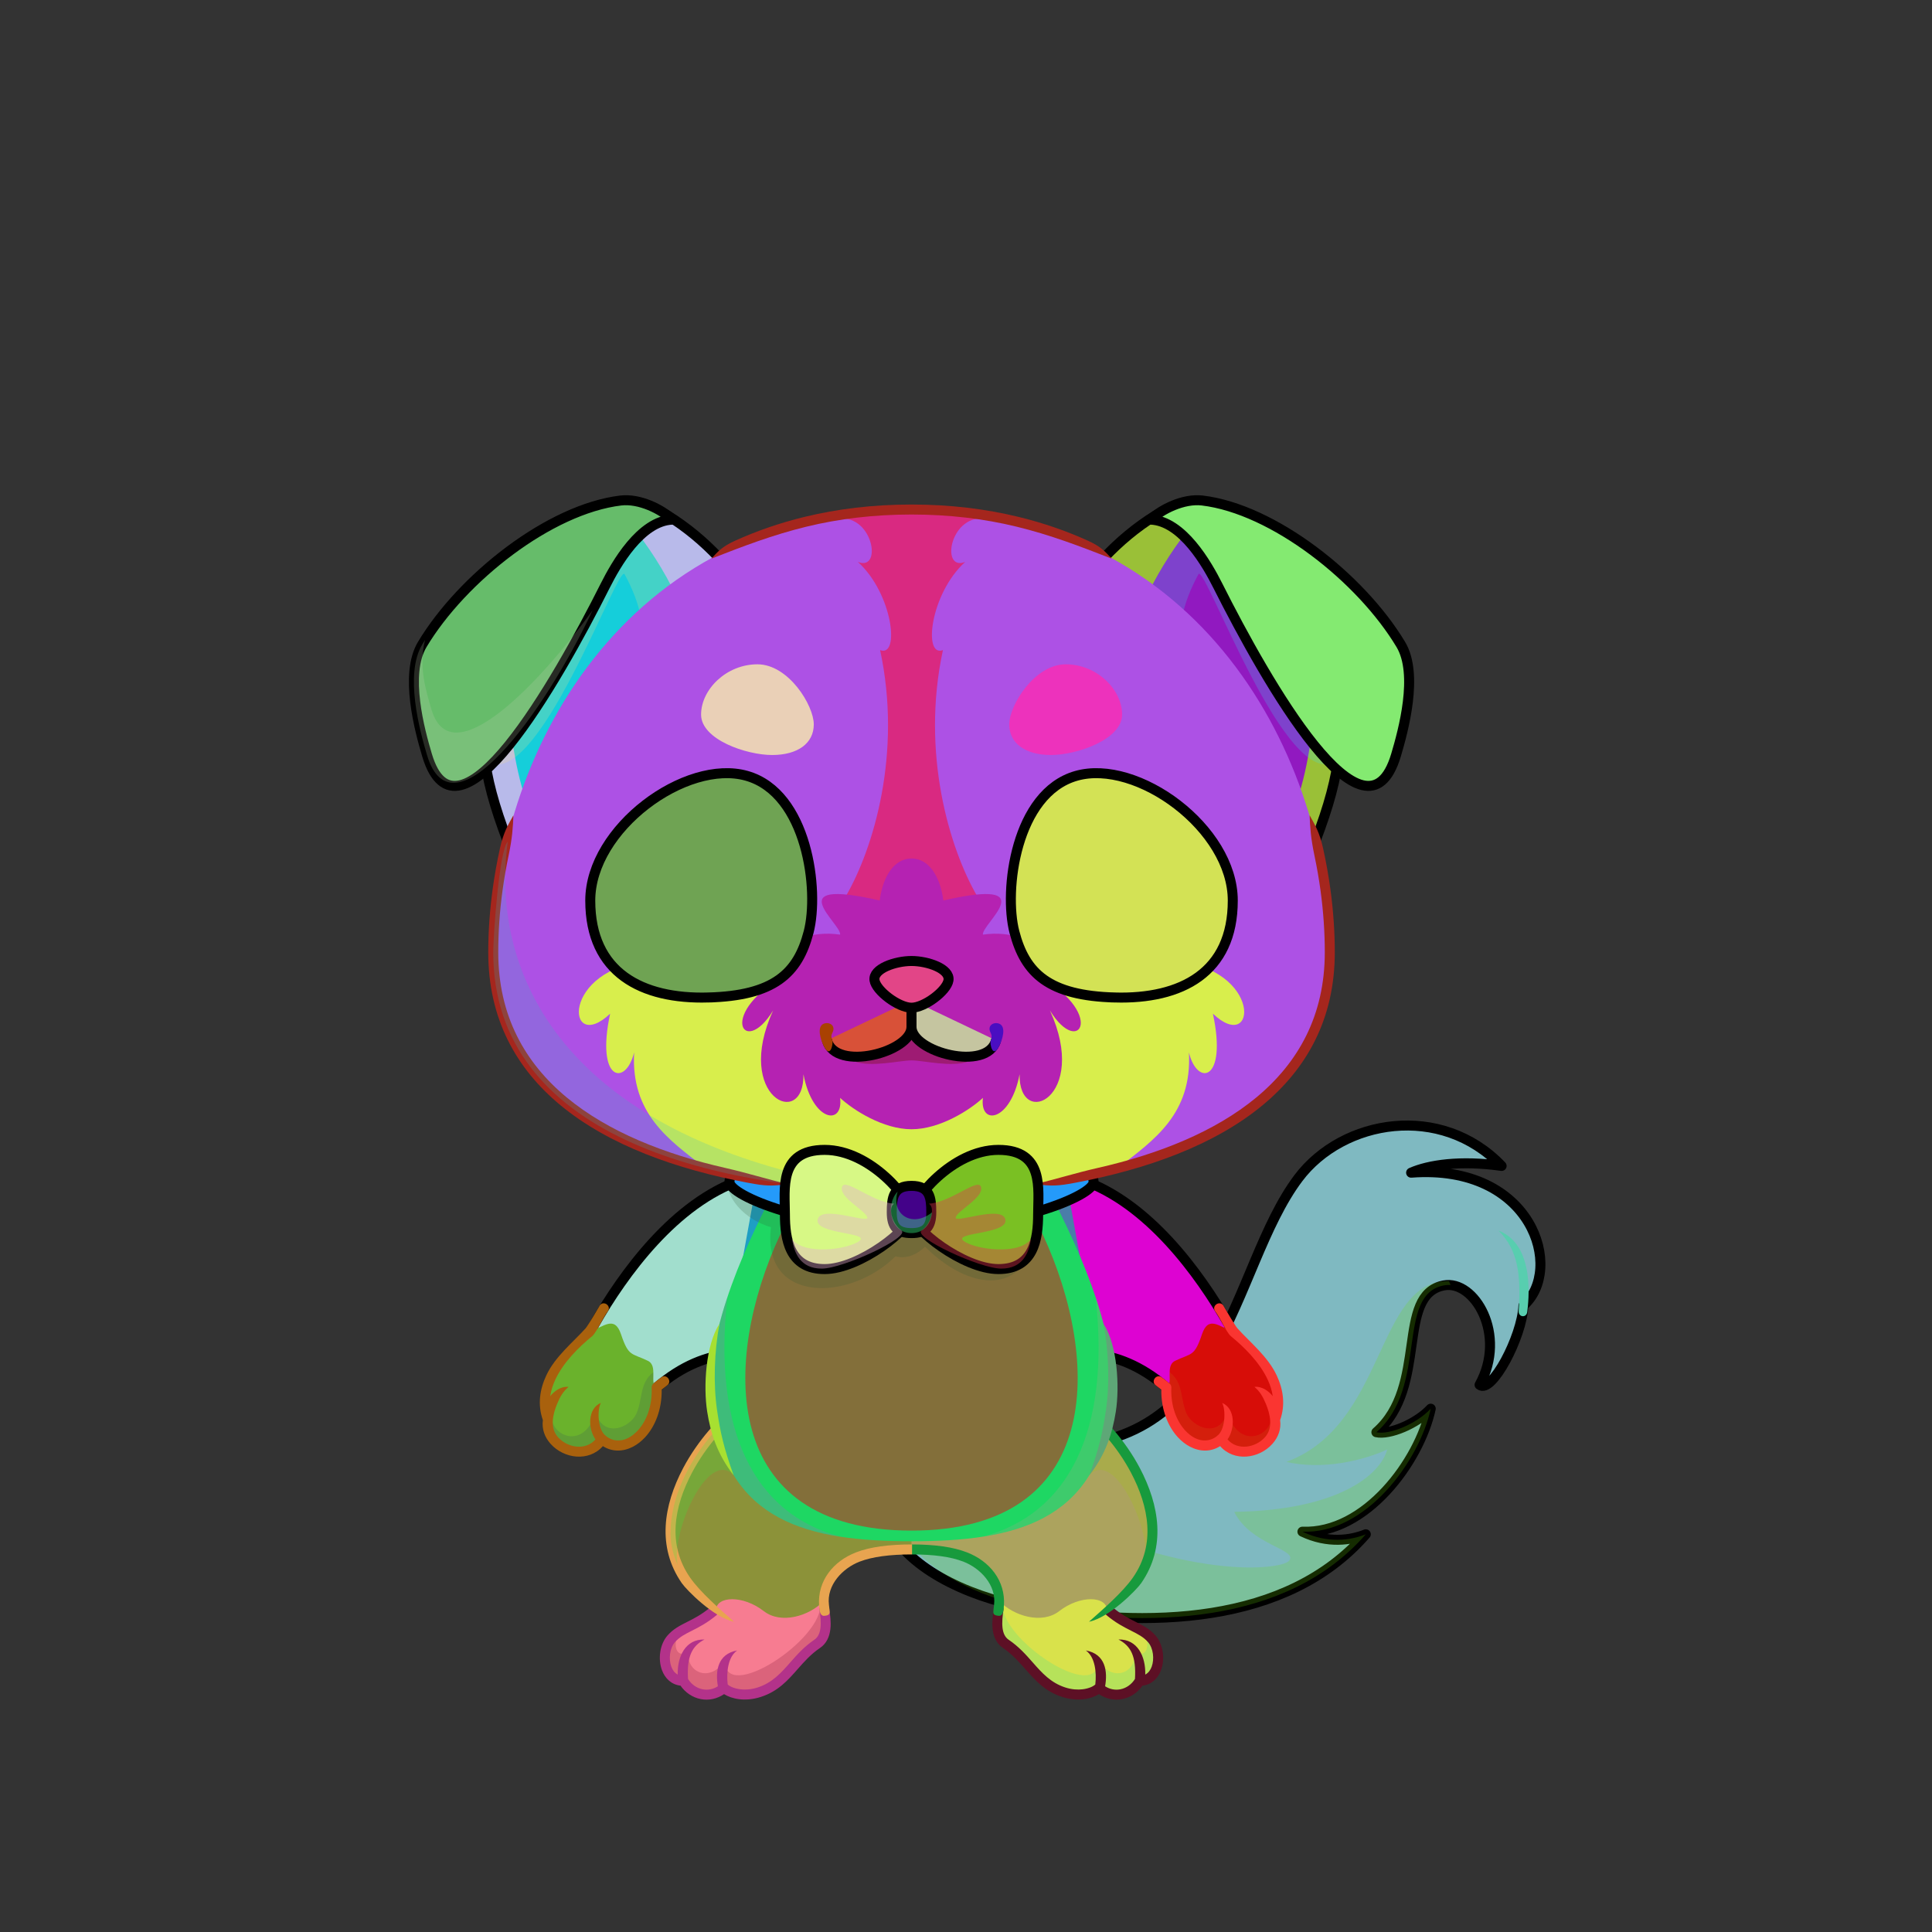<?xml version="1.0" encoding="UTF-8"?><!DOCTYPE svg PUBLIC "-//W3C//DTD SVG 1.1//EN" "http://www.w3.org/Graphics/SVG/1.1/DTD/svg11.dtd"><!-- Creator: CorelDRAW 2018 (64-Bit) --><svg xmlns="http://www.w3.org/2000/svg" xmlns:xlink="http://www.w3.org/1999/xlink" xml:space="preserve" width="290mm" height="290mm" version="1.1" style="shape-rendering:geometricPrecision; text-rendering:geometricPrecision; image-rendering:optimizeQuality; fill-rule:evenodd; clip-rule:evenodd" viewBox="0 0 29000 29000">
 <rect x="0" y="0" width="29000" height="29000" fill="#333333" stroke="none"/>
 <defs>
  <style type="text/css">
   <![CDATA[
    .str3 {stroke:black;stroke-width:150;stroke-miterlimit:22.926}
    .str2 {stroke:black;stroke-width:150;stroke-miterlimit:22.926}
    .str0 {stroke:black;stroke-width:150;stroke-linecap:round;stroke-linejoin:round;stroke-miterlimit:22.926}
    .str1 {stroke:black;stroke-width:150;stroke-linecap:round;stroke-linejoin:round;stroke-miterlimit:2.613}
    .fil2 {fill:none}
    .fil39 {fill:white}
    .fil30 {fill:black}
    .fil5 {fill:white}
    .fil4 {fill:black;fill-rule:nonzero}
    .fil38 {fill:black;fill-opacity:0.2}
    .fil3 {fill:black;fill-opacity:0.2}
    .fil7 {fill:#3B0000;fill-opacity:0.2}
    .fil15 {fill:#A40E0D;fill-opacity:0.2}
    .fil21 {fill:#010B42;fill-opacity:0.2}
    .fil29 {fill:black;fill-opacity:0.4}
    .fil17 {fill:white;fill-opacity:0.502}
    .fil24 {fill:url(#id0)}
    .fil23 {fill:url(#id1)}
    .fil9 {fill:url(#id2)}
    .fil35 {fill:url(#id3)}
    .fil40 {fill:url(#id4)}
    .fil36 {fill:url(#id5)}
    .fil12 {fill:url(#id6)}
    .fil22 {fill:url(#id7)}
    .fil8 {fill:url(#id8)}
    .fil26 {fill:url(#id9)}
    .fil41 {fill:url(#id10)}
    .fil11 {fill:url(#id11)}
    .fil28 {fill:url(#id12)}
    .fil25 {fill:url(#id13)}
    .fil27 {fill:url(#id14)}
    .fil6 {fill:url(#id15)}
    .fil34 {fill:url(#id16)}
    .fil33 {fill:url(#id17)}
    .fil32 {fill:url(#id18)}
    .fil1 {fill:url(#id19)}
    .fil10 {fill:url(#id20)}
    .fil16 {fill:url(#id21)}
    .fil19 {fill:url(#id22)}
    .fil14 {fill:url(#id23)}
    .fil20 {fill:url(#id24)}
    .fil31 {fill:url(#id25)}
    .fil0 {fill:url(#id26)}
    .fil18 {fill:url(#id27)}
    .fil13 {fill:url(#id28)}
    .fil42 {fill:url(#id29)}
    .fil37 {fill:url(#id30)}
   ]]>
  </style>
  <linearGradient id="id0" gradientUnits="userSpaceOnUse" x1="13682.26" y1="14402.38" x2="13682.26" y2="17892.76">
   <stop offset="0" style="stop-opacity:1; stop-color:white"/>
   <stop offset="0.71" style="stop-opacity:1; stop-color:#EBE7E4"/>
   <stop offset="1" style="stop-opacity:1; stop-color:#BD9163"/>
  </linearGradient>
  <linearGradient id="id1" gradientUnits="userSpaceOnUse" x1="13682.26" y1="17892.76" x2="13682.26" y2="7648.1">
   <stop offset="0" style="stop-opacity:1; stop-color:#783813"/>
   <stop offset="0.502" style="stop-opacity:1; stop-color:#EB9E57"/>
   <stop offset="1" style="stop-opacity:1; stop-color:#FFD8AB"/>
  </linearGradient>
  <linearGradient id="id2" gradientUnits="userSpaceOnUse" x1="16681.07" y1="17708.66" x2="16681.07" y2="20937.23">
   <stop offset="0" style="stop-opacity:1; stop-color:#783813"/>
   <stop offset="0.702" style="stop-opacity:1; stop-color:#EB9E57"/>
   <stop offset="1" style="stop-opacity:1; stop-color:#EB9E57"/>
  </linearGradient>
  <linearGradient id="id3" gradientUnits="userSpaceOnUse" x1="16666.12" y1="14964.96" x2="17013.86" y2="11617.42">
   <stop offset="0" style="stop-opacity:1; stop-color:#2CC562"/>
   <stop offset="1" style="stop-opacity:1; stop-color:#000B46"/>
  </linearGradient>
  <linearGradient id="id4" gradientUnits="userSpaceOnUse" xlink:href="#id3" x1="10698.4" y1="14964.96" x2="10350.66" y2="11617.42">
  </linearGradient>
  <linearGradient id="id5" gradientUnits="userSpaceOnUse" x1="17868.27" y1="13407.86" x2="15923.77" y2="15018.31">
   <stop offset="0" style="stop-opacity:1; stop-color:#1ACCA6"/>
   <stop offset="0.651" style="stop-opacity:1; stop-color:#96FFE8"/>
   <stop offset="1" style="stop-opacity:1; stop-color:#38CB7A"/>
  </linearGradient>
  <linearGradient id="id6" gradientUnits="userSpaceOnUse" x1="13681.92" y1="22974.87" x2="13681.92" y2="18061.81">
   <stop offset="0" style="stop-opacity:1; stop-color:white"/>
   <stop offset="0.58" style="stop-opacity:1; stop-color:#E0D9D3"/>
   <stop offset="1" style="stop-opacity:1; stop-color:#BF874A"/>
  </linearGradient>
  <linearGradient id="id7" gradientUnits="userSpaceOnUse" x1="13429.73" y1="18806.95" x2="13934.79" y2="17068.45">
   <stop offset="0" style="stop-opacity:1; stop-color:#171721"/>
   <stop offset="0.678" style="stop-opacity:1; stop-color:#6E6E7D"/>
   <stop offset="1" style="stop-opacity:1; stop-color:#28282E"/>
  </linearGradient>
  <linearGradient id="id8" gradientUnits="userSpaceOnUse" x1="12975.45" y1="21485.57" x2="10771.58" y2="23986.74">
   <stop offset="0" style="stop-opacity:1; stop-color:#783813"/>
   <stop offset="0.478" style="stop-opacity:1; stop-color:#EB9E57"/>
   <stop offset="1" style="stop-opacity:1; stop-color:#FFBE82"/>
  </linearGradient>
  <linearGradient id="id9" gradientUnits="userSpaceOnUse" x1="13682.26" y1="16950.39" x2="13682.26" y2="12886.38">
   <stop offset="0" style="stop-opacity:1; stop-color:white"/>
   <stop offset="0.71" style="stop-opacity:1; stop-color:#EBE7E4"/>
   <stop offset="1" style="stop-opacity:1; stop-color:#FFE8CF"/>
  </linearGradient>
  <linearGradient id="id10" gradientUnits="userSpaceOnUse" xlink:href="#id5" x1="9496.25" y1="13407.86" x2="11440.75" y2="15018.31">
  </linearGradient>
  <linearGradient id="id11" gradientUnits="userSpaceOnUse" x1="13681.92" y1="17759.14" x2="13681.92" y2="23134.87">
   <stop offset="0" style="stop-opacity:1; stop-color:#783813"/>
   <stop offset="0.502" style="stop-opacity:1; stop-color:#EB9E57"/>
   <stop offset="1" style="stop-opacity:1; stop-color:#FFBE82"/>
  </linearGradient>
  <linearGradient id="id12" gradientUnits="userSpaceOnUse" x1="17085.76" y1="14405.77" x2="16526.05" y2="12983.94">
   <stop offset="0" style="stop-opacity:1; stop-color:black"/>
   <stop offset="1" style="stop-opacity:1; stop-color:#80441C"/>
  </linearGradient>
  <linearGradient id="id13" gradientUnits="userSpaceOnUse" xlink:href="#id9" x1="13682.26" y1="7641.29" x2="13682.26" y2="13949.91">
  </linearGradient>
  <linearGradient id="id14" gradientUnits="userSpaceOnUse" xlink:href="#id12" x1="10054.12" y1="12885.96" x2="11063.11" y2="14503.75">
  </linearGradient>
  <linearGradient id="id15" gradientUnits="userSpaceOnUse" xlink:href="#id8" x1="16587.72" y1="21483.01" x2="14384.5" y2="23989.3">
  </linearGradient>
  <linearGradient id="id16" gradientUnits="userSpaceOnUse" xlink:href="#id7" x1="13615.72" y1="18500.54" x2="13748.8" y2="17808.91">
  </linearGradient>
  <linearGradient id="id17" gradientUnits="userSpaceOnUse" xlink:href="#id7" x1="11719.07" y1="18331.38" x2="13740.26" y2="17978.07">
  </linearGradient>
  <linearGradient id="id18" gradientUnits="userSpaceOnUse" xlink:href="#id7" x1="13624.26" y1="18331.38" x2="15645.45" y2="17978.07">
  </linearGradient>
  <linearGradient id="id19" gradientUnits="userSpaceOnUse" x1="20862.04" y1="16894.47" x2="20862.04" y2="20802.94">
   <stop offset="0" style="stop-opacity:1; stop-color:white"/>
   <stop offset="0.78" style="stop-opacity:1; stop-color:#F2ECE6"/>
   <stop offset="1" style="stop-opacity:1; stop-color:#E6C8AA"/>
  </linearGradient>
  <linearGradient id="id20" gradientUnits="userSpaceOnUse" xlink:href="#id2" x1="10893.24" y1="17611.85" x2="10466.36" y2="21042.16">
  </linearGradient>
  <linearGradient id="id21" gradientUnits="userSpaceOnUse" xlink:href="#id1" x1="17052.05" y1="9344.67" x2="21218.04" y2="9936.54">
  </linearGradient>
  <linearGradient id="id22" gradientUnits="userSpaceOnUse" x1="7334.31" y1="9513.91" x2="10497.38" y2="11111.24">
   <stop offset="0" style="stop-opacity:1; stop-color:#F5EEE3"/>
   <stop offset="1" style="stop-opacity:1; stop-color:#FFB35C"/>
  </linearGradient>
  <linearGradient id="id23" gradientUnits="userSpaceOnUse" xlink:href="#id22" x1="20030.33" y1="9526.06" x2="16870.84" y2="11128.99">
  </linearGradient>
  <linearGradient id="id24" gradientUnits="userSpaceOnUse" xlink:href="#id1" x1="10312.47" y1="9344.67" x2="6146.48" y2="9936.54">
  </linearGradient>
  <linearGradient id="id25" gradientUnits="userSpaceOnUse" x1="13264.52" y1="14424.75" x2="13264.52" y2="15126.12">
   <stop offset="0" style="stop-opacity:1; stop-color:#545454"/>
   <stop offset="1" style="stop-opacity:1; stop-color:#2E2E2E"/>
  </linearGradient>
  <linearGradient id="id26" gradientUnits="userSpaceOnUse" xlink:href="#id1" x1="14998.33" y1="24296.54" x2="16478.11" y2="16885.83">
  </linearGradient>
  <linearGradient id="id27" gradientUnits="userSpaceOnUse" x1="10596.36" y1="8016.58" x2="8063.98" y2="13213.33">
   <stop offset="0" style="stop-opacity:1; stop-color:#8C4C27"/>
   <stop offset="1" style="stop-opacity:1; stop-color:#C8774B"/>
  </linearGradient>
  <linearGradient id="id28" gradientUnits="userSpaceOnUse" xlink:href="#id27" x1="16768.16" y1="8016.58" x2="19300.54" y2="13213.33">
  </linearGradient>
  <linearGradient id="id29" gradientUnits="userSpaceOnUse" x1="10448.15" y1="11675.48" x2="11104.93" y2="14350.8">
   <stop offset="0" style="stop-opacity:1; stop-color:black"/>
   <stop offset="0.522" style="stop-opacity:1; stop-color:#0E1836"/>
   <stop offset="1" style="stop-opacity:1; stop-color:#15692E"/>
  </linearGradient>
  <linearGradient id="id30" gradientUnits="userSpaceOnUse" xlink:href="#id29" x1="16916.37" y1="11675.48" x2="16259.59" y2="14350.8">
  </linearGradient>
 </defs>
 <g id="Tail">
  <g id="_2531440735296">
   <path class="fil0" d="M13318.2 22865.39c241.41,647.26 1209.79,1100.61 2030.23,1248.84 1894.98,342.36 3970.73,273.25 5152.67,-1084.03 -220.5,88.39 -565.92,144.53 -951.3,-39.29 951.3,39.29 1755.99,-1057.71 1926.11,-1846.02 -213.97,230.66 -624.45,396.79 -815.99,353.55 787.44,-686.88 282.23,-2062.11 1011.94,-2203.86 457.56,-88.89 954.31,738.68 537.09,1492.61 181.23,142.59 636.96,-718.04 658.51,-1189.94 613.7,-536.4 145.21,-2133.69 -1686.15,-1994.8 263.08,-116.48 737.79,-190.18 1358.55,-101.49 -905.22,-947.21 -2380.65,-706.78 -3050.36,182.3 -1041.8,1383.05 -1068.52,4257.79 -3997.05,4007.38 -519.84,-44.45 -746.33,545.17 -1142.56,476.25 -396.23,-68.92 -1273.1,51.24 -1031.69,698.5z" style="fill:#118784"/>
   <path class="fil1" d="M18601.66 19483.38l0.04 0.08c150.12,-144.36 606.15,-564.34 666.59,-364.48 60.44,199.86 -113.87,1673.3 126.16,1070.05 240.03,-603.25 820.91,-1079.51 782.51,-518.59 -38.41,560.92 187.24,132.29 297.65,-15.87 110.41,-148.16 115.21,470.96 134.42,825.5 19.21,354.54 405.57,-390.94 480.07,-370.42 74.48,20.51 -28.68,351.55 13.31,576.99 147.68,-631.66 74.27,-1295.87 569.45,-1392.06 457.56,-88.89 954.31,738.68 537.09,1492.61 181.23,142.59 636.96,-718.04 658.51,-1189.94 613.7,-536.4 145.21,-2133.69 -1686.15,-1994.8 263.08,-116.48 737.79,-190.18 1358.55,-101.49 -905.22,-947.21 -2380.65,-706.78 -3050.36,182.3 -364.19,483.5 -604.41,1149.27 -887.84,1800.12z" style="fill:#7354cf"/>
   <path class="fil2 str0" d="M13318.2 22865.39c241.41,647.26 1209.79,1100.61 2030.23,1248.84 1894.98,342.36 3970.73,273.25 5152.67,-1084.03 -220.5,88.39 -565.92,144.53 -951.3,-39.29 951.3,39.29 1755.99,-1057.71 1926.11,-1846.02 -213.97,230.66 -624.45,396.79 -815.99,353.55 787.44,-686.88 282.23,-2062.11 1011.94,-2203.86 457.56,-88.89 954.31,738.68 537.09,1492.61 181.23,142.59 636.96,-718.04 658.51,-1189.94 613.7,-536.4 145.21,-2133.69 -1686.15,-1994.8 263.08,-116.48 737.79,-190.18 1358.55,-101.49 -905.22,-947.21 -2380.65,-706.78 -3050.36,182.3 -1041.8,1383.05 -1068.52,4257.79 -3997.05,4007.38 -519.84,-44.45 -746.33,545.17 -1142.56,476.25 -396.23,-68.92 -1273.1,51.24 -1031.69,698.5z" style="fill:#7fb9c1"/>
   <path class="fil3" d="M13500.62 22865.39c241.4,647.23 1040.03,1031.64 1847.81,1248.84 1894.98,342.36 3970.73,273.25 5152.67,-1084.03 -220.5,88.39 -565.92,144.53 -951.3,-39.29 951.3,39.29 1755.99,-1057.71 1926.11,-1846.02 -213.97,230.66 -624.45,396.79 -815.99,353.55 787.44,-686.88 282.23,-2062.11 1011.94,-2203.86 33.75,-6.56 67.71,-8 101.51,-4.98 -14.82,-46.06 -28.16,-68.14 -39.11,-58.52 -1078.57,-10.58 -928.19,2158.72 -2425.65,2712.6 560.53,128.76 1176.1,-28.88 1514.86,-186.81 -107.71,390.28 -752.35,913.94 -2297.46,936.4 246.01,497.34 954,559.94 826.76,730.86 -114.9,154.32 -1792.12,342.54 -4294.78,-1095.8 -154.7,-88.91 -306.76,-156.66 -452.04,-204.61 -80.02,39.38 -163.4,59.29 -256.06,43.17 -221.27,-38.49 -592.39,-17.96 -834.98,120.36 -90.38,140.45 -104.58,336.04 -14.29,578.14z" style="fill:#6ce008"/>
   <path class="fil4" d="M22492.65 18471.15c564.5,216.8 447.93,1084.34 431.47,1222.71 -4.84,40.93 -36.18,67.8 -73.31,62.46 -37.14,-5.34 -59.43,-41.87 -54.58,-82.8 34.79,-539.41 -8.85,-907.86 -303.58,-1202.37z" style="fill:#58ceaf"/>
  </g>
 </g>
 <g id="Feet">
  <g id="_2531440731680">
   <path class="fil5" d="M10257.28 25229.69c123.56,214.04 403.48,285.33 610.7,105.88 70.65,70.23 276.52,145.76 526.32,65.76 409.3,-131.09 507.45,-461.77 850.73,-710.04 220.49,-159.47 124.1,-477.15 113.63,-668.35 -363.68,340.29 -782.66,-165.21 -1075.55,-247.93 -373.84,-101.68 -736.94,157.82 -534.63,412.54 -198.78,95.76 -519.95,237.68 -672.68,411.38 -168.78,191.96 -120.75,630.76 181.48,630.76z" style="fill:#f77c91"/>
   <path class="fil3" d="M10257.28 25229.69c123.56,214.04 403.48,285.33 610.7,105.88 70.65,70.23 276.52,145.76 526.32,65.76 409.3,-131.09 517.48,-492.65 871.1,-725.96 156.13,-103.02 135.21,-387.74 102.98,-573.56 -17.85,-13.98 -36.32,-26.67 -55.45,-37.83 59.89,533.31 -1444.97,1527.91 -1433.56,860.23 -213.34,341.57 -595.64,186.16 -544.41,-150.27 -126.71,133.91 -271.29,-14.39 -142.78,-274 -182.48,62.12 -215.54,288.03 -209.67,440.56 17.28,153.49 106.7,289.19 274.77,289.19z" style="fill:#6d0325"/>
   <path class="fil4" d="M10660.35 24128.28c31.71,-26.53 78.94,-22.34 105.47,9.37 26.53,31.71 22.34,78.94 -9.37,105.47 -143.13,119.49 -265.97,181.45 -373.06,235.47 -99.11,49.99 -183.3,92.46 -251.34,169.85 -80.91,92.01 -97.3,255.88 -55.21,369.54 18.07,48.79 48.88,94.04 96.26,117.9 -7.55,-268.78 114.77,-534.12 402.24,-526.25 -186.74,95.17 -268.32,253.8 -247.69,592.25 49.04,79.15 127.69,137.43 219.87,155.2 79.73,15.37 160.2,-1.74 228.24,-45.5 -38.29,-218.05 -10.29,-483.64 289.14,-537.54 -139.24,98.32 -162.69,330.02 -141.92,510.69 31.45,29.61 97.92,60.43 188.69,71.77 74.89,9.35 163.69,4.41 259.78,-26.36 221.4,-70.9 352.35,-219.57 489.63,-375.44 103.47,-117.46 210.28,-238.74 362.43,-341.44 56.89,-38.4 82.67,-102.53 91.71,-176.23 10.43,-85.02 0.14,-183.4 -13.84,-274.46 -14.63,-97.52 130.16,-118.86 144.78,-21.39 15.59,101.48 30.44,211.56 17.88,314.01 -13.96,113.78 -57.62,215.39 -156.75,282.29 -136.05,91.83 -236.45,205.83 -333.71,316.24 -151.08,171.53 -295.19,335.14 -556.43,418.8 -119.65,38.32 -230.28,44.46 -323.64,32.8 -92.59,-11.56 -170.46,-41.41 -225.37,-75.73 -103.09,69.99 -225.69,98.3 -348.74,74.57 -124.29,-23.96 -233.03,-98.13 -304.52,-201.86 -136.16,-15.63 -232.21,-107.3 -278.66,-232.76 -61.19,-165.25 -34.13,-386.54 83.33,-520.12 86.71,-98.62 183.05,-147.23 296.46,-204.43 99.73,-50.31 214.13,-108.01 344.34,-216.71z" style="fill:#b3328a"/>
  </g>
  <g id="_2531440705536">
   <path class="fil5" d="M17106.56 25229.69c-123.56,214.04 -403.48,285.33 -610.7,105.88 -70.65,70.23 -276.52,145.76 -526.32,65.76 -409.3,-131.09 -507.45,-461.77 -850.73,-710.04 -220.49,-159.47 -124.1,-477.15 -113.63,-668.35 363.68,340.29 782.66,-165.21 1075.55,-247.93 373.84,-101.68 736.94,157.82 534.63,412.54 198.78,95.76 519.95,237.68 672.68,411.38 168.78,191.96 120.75,630.76 -181.48,630.76z" style="fill:#d9e24b"/>
   <path class="fil3" d="M17106.56 25229.69c-123.56,214.04 -403.48,285.33 -610.7,105.88 -70.65,70.23 -276.52,145.76 -526.32,65.76 -409.3,-131.09 -517.48,-492.65 -871.1,-725.96 -156.13,-103.02 -135.21,-387.74 -102.98,-573.56 17.85,-13.98 36.32,-26.67 55.45,-37.83 -59.89,533.31 1444.97,1527.91 1433.56,860.23 213.34,341.57 595.64,186.16 544.41,-150.27 126.71,133.91 271.29,-14.39 142.78,-274 182.48,62.12 215.54,288.03 209.67,440.56 -17.28,153.49 -106.7,289.19 -274.77,289.19z" style="fill:#2ae296"/>
   <path class="fil4" d="M16703.49 24128.28c-31.71,-26.53 -78.94,-22.34 -105.47,9.37 -26.53,31.71 -22.34,78.94 9.37,105.47 143.13,119.49 265.97,181.45 373.06,235.47 99.11,49.99 183.3,92.46 251.34,169.85 80.91,92.01 97.3,255.88 55.21,369.54 -18.07,48.79 -48.88,94.04 -96.26,117.9 7.55,-268.78 -114.77,-534.12 -402.24,-526.25 186.74,95.17 268.32,253.8 247.69,592.25 -49.04,79.15 -127.69,137.43 -219.87,155.2 -79.73,15.37 -160.2,-1.74 -228.24,-45.5 38.29,-218.05 10.29,-483.64 -289.14,-537.54 139.24,98.32 162.69,330.02 141.92,510.69 -31.45,29.61 -97.92,60.43 -188.69,71.77 -74.89,9.35 -163.69,4.41 -259.78,-26.36 -221.4,-70.9 -352.35,-219.57 -489.63,-375.44 -103.47,-117.46 -210.28,-238.74 -362.43,-341.44 -56.89,-38.4 -82.67,-102.53 -91.71,-176.23 -10.43,-85.02 -0.14,-183.4 13.84,-274.46 14.63,-97.52 -130.16,-118.86 -144.78,-21.39 -15.59,101.48 -30.44,211.56 -17.88,314.01 13.96,113.78 57.62,215.39 156.75,282.29 136.05,91.83 236.45,205.83 333.71,316.24 151.08,171.53 295.19,335.14 556.43,418.8 119.65,38.32 230.28,44.46 323.64,32.8 92.59,-11.56 170.46,-41.41 225.37,-75.73 103.09,69.99 225.69,98.3 348.74,74.57 124.29,-23.96 233.03,-98.13 304.52,-201.86 136.16,-15.63 232.21,-107.3 278.66,-232.76 61.19,-165.25 34.13,-386.54 -83.33,-520.12 -86.71,-98.62 -183.05,-147.23 -296.46,-204.43 -99.73,-50.31 -214.13,-108.01 -344.34,-216.71z" style="fill:#5d1025"/>
  </g>
 </g>
 <g id="Legs">
  <g id="_2531440703296">
   <path class="fil6" d="M13673.45 23259.3c427.66,0 1385.48,182.49 1329.83,776.1 214.87,221.86 637.04,349.26 895.5,148.38 312.37,-242.78 712.13,-231.34 719.72,-12.18 370.09,-264.31 678.95,-700.61 680.26,-1145.2 2.54,-860.67 -666.02,-1598.77 -968.73,-1838.18 -621.48,859.57 -1478.86,1269.07 -2656.58,1328.08l0 743z" style="fill:#aca35e"/>
   <path class="fil7" d="M17191.61 23490.47c67.26,-148.73 106.68,-305.87 107.15,-464.07 2.29,-775.52 -540.27,-1451.46 -869.11,-1752.78l-157.05 727.06c26.43,47.89 52.85,95.78 79.28,143.67 387.48,-413.26 946.79,878.84 839.73,1346.12z" style="fill:#9ed000"/>
   <path class="fil4" d="M14989.65 24253.86c61.92,5.19 73.8,-65.98 79.72,-153.93 25.16,-373.81 -215.49,-667.86 -556.85,-799.14 -207.63,-79.84 -477.91,-118.36 -830.6,-118.36l0 150c335.21,0 588.14,35.09 777.28,107.82 256.38,98.59 499.48,352.07 461.75,649.36 -8.67,68.26 -9.75,89.53 -10.95,105.24 -3.7,48.36 43.74,56 79.65,59.01zm1295.98 -3005.54c175.81,139.56 477.15,451.15 691.77,858.41 267.14,506.87 373.44,1075.83 28.94,1571.98 -154.83,222.98 -454.47,481.51 -660.16,663.76 305.46,-60.86 713.14,-477.32 783.2,-578.22 377.63,-543.87 274.43,-1169.41 -19.56,-1727.24 -226.43,-429.66 -547.13,-759.98 -733.5,-907.38l-90.69 118.69z" style="fill:#179a3d"/>
  </g>
  <g id="_2531440701024">
   <path class="fil8" d="M13681.94 23259.3c-427.66,0 -1377.01,182.49 -1321.36,776.1 -214.87,221.86 -637.04,349.26 -895.5,148.38 -312.37,-242.78 -712.13,-231.34 -719.72,-12.18 -370.09,-264.31 -678.95,-700.61 -680.26,-1145.2 -2.54,-860.67 666.02,-1598.77 968.73,-1838.18 621.48,859.57 1470.39,1269.07 2648.11,1328.08l0 743z" style="fill:#8c9239"/>
   <path class="fil4" d="M12374.19 24253.86c-61.92,5.19 -73.8,-65.98 -79.72,-153.93 -25.16,-373.81 215.49,-667.86 556.85,-799.14 207.63,-79.84 486.38,-118.36 839.07,-118.36l0 150c-335.21,0 -596.61,35.09 -785.75,107.82 -256.38,98.59 -499.48,352.07 -461.75,649.36 8.67,68.26 9.75,89.53 10.95,105.24 3.7,48.36 -43.74,56 -79.65,59.01zm-1295.98 -3005.54c-175.81,139.56 -477.15,451.15 -691.77,858.41 -267.14,506.87 -373.44,1075.83 -28.94,1571.98 154.83,222.98 454.47,481.51 660.16,663.76 -305.46,-60.86 -713.14,-477.32 -783.2,-578.22 -377.63,-543.87 -274.43,-1169.41 19.56,-1727.24 226.43,-429.66 547.13,-759.98 733.5,-907.38 9.08,11.49 89.16,118.69 90.69,118.69z" style="fill:#e8a450"/>
   <path class="fil7" d="M10172.23 23490.47c-67.26,-148.73 -106.68,-305.87 -107.15,-464.07 -2.29,-775.52 540.27,-1451.46 869.11,-1752.78l157.05 727.06c-26.43,47.89 -52.85,95.78 -79.28,143.67 -387.48,-413.26 -946.79,878.84 -839.73,1346.12z" style="fill:#25fd3a"/>
  </g>
 </g>
 <g id="Body">
  <animateTransform type="translate" values="0;0 200;0;0 200;0;0 200;0;0 200;0" dur="10" repeatCount="indefinite" additive="sum" attributeName="transform"/>
  <g id="_2531441691168">
   <g>
    <path class="fil9" d="M16231.2 17708.66c1006.56,345.42 1818.61,1401.79 2256.58,2165.43 288.88,503.69 -636.05,1265.03 -911.19,1013.52 -627.05,-573.17 -1208.37,-619.78 -1688.45,-542.15 -741.88,119.97 -1352.69,-1920.87 -930.81,-2545.29 421.91,-21.63 933.51,-40.49 1273.87,-91.51z" style="fill:#4a7da9"/>
    <path class="fil7" d="M17511.96 20830.3c-602.27,-518.8 -1160.28,-559.8 -1623.82,-484.84 -171.07,27.66 -335.13,-59.69 -481.2,-217.95 -325.13,-471.76 752.73,-1097.7 1038.62,-655.88 261.31,403.84 734.1,847.76 1111.39,1126.01 -1.79,93.3 16.27,193.39 -44.96,232.66l0 -0.01 -0.03 0.01z" style="fill:#242ddd"/>
    <path class="fil2 str1" d="M16476.95 20332.96c340.18,46.54 711.15,199.54 1099.64,554.65 275.13,251.49 1152.89,-508.63 864.02,-1012.31 -437.96,-763.63 -1202.86,-1821.23 -2209.41,-2166.64 -90.05,-30.9 -171.83,-58.83 -246.03,-84.05" style="fill:#dd03d2"/>
   </g>
   <g>
    <path class="fil5" d="M17500.83 20836.37c-31.01,671.59 506.32,1058.8 828,765.31 253.5,397.35 884.17,103.39 809.26,-292.5 203.13,-535.14 -266.24,-1035.76 -634.19,-1325.08 -198.11,-64.5 -364.18,-247.68 -461.85,44.06 -113.97,340.43 -156.85,278.81 -402.23,397.75 -163.53,79.26 -10.67,351.89 -138.99,410.46z" style="fill:#d70d08"/>
    <path class="fil7" d="M17500.83 20836.37c-31.01,671.59 506.32,1058.8 828,765.31 341.06,429.25 911,23.85 753.65,-292.7 -65.31,297.19 -520.59,407.83 -657.17,-118.23 -113.25,412.02 -522.03,237.66 -614.7,26.73 -95.14,-216.58 -44.81,-462.8 -253.66,-619.84 -1.8,93.31 16.28,193.4 -44.96,232.65l-0.16 0.1 -0.17 0.11c-1.48,0.93 -2.97,1.82 -4.53,2.69l-0.17 0.1 -0.18 0.09 -0.14 0.09 -0.03 0.01 -0.18 0.1 -0.17 0.09 -0.18 0.09c-1.69,0.92 -3.44,1.79 -5.25,2.61z" style="fill:#c96d22"/>
    <path class="fil4" d="M17436.91 20673.48c-79.39,-58.19 -167.86,62.52 -88.48,120.7 28.24,20.69 56.25,42.36 83.3,64.61 -3.93,302.02 99.68,551.64 246.17,712.18 55.54,60.86 117.82,109.47 183.4,143.86 145.9,76.49 311.53,82.65 453.24,-7.98 209.57,238.5 583.03,191.12 784.7,-34.27 86.01,-96.11 134.73,-220.26 115.83,-356.13 82.54,-234.31 46.25,-463.42 -52.44,-673.52 -132.46,-282 -402.86,-497.73 -588.08,-703.58 -33.5,-37.22 -180.19,-286.69 -214.16,-345.48 -58.56,-79 -178.69,10.05 -120.12,89.06 35.43,47.77 75.16,120.11 111.48,186.29 6.41,11.67 81.45,153.11 123.81,187.52 201.58,163.8 430.96,392.41 551.71,649.47 38.04,80.97 65.19,164.94 76.97,250.68 -53.73,-69.19 -156.09,-151.42 -275.06,-139.39 80.64,67.61 125.53,143.46 171.18,252.76 65.8,157.59 113.11,362.41 -12.44,502.72 -141.93,158.63 -411.75,205.47 -562.48,33.5 115.64,-164.64 117.79,-464.48 -80.37,-548.33 54.53,102.27 47.95,374.07 -54.76,476.76 -86.33,86.32 -222.41,119.56 -359.87,47.5 -49.57,-25.99 -97.71,-63.9 -141.8,-112.22 -128.18,-140.48 -217.35,-364.86 -206.61,-639.48 1.55,-21.67 -6.3,-43.83 -23.35,-59.87 -36.49,-34.26 -81.32,-67.73 -121.77,-97.36z" style="fill:#fa3531"/>
   </g>
   <g>
    <path class="fil10" d="M11132.64 17708.66c-1006.56,345.42 -1818.61,1401.79 -2256.58,2165.43 -288.88,503.69 636.05,1265.03 911.19,1013.52 627.05,-573.17 1208.37,-619.78 1688.45,-542.15 741.88,119.97 1352.69,-1920.87 930.81,-2545.29 -421.91,-21.63 -933.51,-40.49 -1273.87,-91.51z" style="fill:#1e9ec3"/>
    <path class="fil7" d="M9851.88 20830.3c602.27,-518.8 1160.28,-559.8 1623.82,-484.84 171.07,27.66 335.13,-59.69 481.2,-217.95 325.13,-471.76 -752.73,-1097.7 -1038.62,-655.88 -261.31,403.84 -734.1,847.76 -1111.39,1126.01 1.79,93.3 -16.27,193.39 44.96,232.66l0 -0.01 0.03 0.01z" style="fill:#96774d"/>
    <path class="fil2 str1" d="M10886.89 20332.96c-340.18,46.54 -711.15,199.54 -1099.64,554.65 -275.13,251.49 -1152.89,-508.63 -864.02,-1012.31 437.96,-763.63 1202.86,-1821.23 2209.41,-2166.64 90.05,-30.9 171.83,-58.83 246.03,-84.05" style="fill:#a1decd"/>
   </g>
   <g>
    <path class="fil5" d="M9863.01 20836.37c31.01,671.59 -506.32,1058.8 -828,765.31 -253.5,397.35 -884.17,103.39 -809.26,-292.5 -203.13,-535.14 266.24,-1035.76 634.19,-1325.08 198.11,-64.5 364.18,-247.68 461.85,44.06 113.97,340.43 156.85,278.81 402.23,397.75 163.53,79.26 10.67,351.89 138.99,410.46z" style="fill:#6ab22c"/>
    <path class="fil7" d="M9863.01 20836.37c31.01,671.59 -506.32,1058.8 -828,765.31 -341.06,429.25 -911,23.85 -753.65,-292.7 65.31,297.19 520.59,407.83 657.17,-118.23 113.25,412.02 522.03,237.66 614.7,26.73 95.14,-216.58 44.81,-462.8 253.66,-619.84 1.8,93.31 -16.28,193.4 44.96,232.65l0.16 0.1 0.17 0.11c1.48,0.93 2.97,1.82 4.53,2.69l0.17 0.1 0.18 0.09 0.14 0.09 0.03 0.01 0.18 0.1 0.17 0.09 0.18 0.09c1.69,0.92 3.44,1.79 5.25,2.61z" style="fill:#33535c"/>
    <path class="fil4" d="M9926.93 20673.48c79.39,-58.19 167.86,62.52 88.48,120.7 -28.24,20.69 -56.25,42.36 -83.3,64.61 3.93,302.02 -99.68,551.64 -246.17,712.18 -55.54,60.86 -117.82,109.47 -183.4,143.86 -145.9,76.49 -311.53,82.65 -453.24,-7.98 -209.57,238.5 -583.03,191.12 -784.7,-34.27 -86.01,-96.11 -134.73,-220.26 -115.83,-356.13 -82.54,-234.31 -46.25,-463.42 52.44,-673.52 132.46,-282 402.86,-497.73 588.08,-703.58 33.5,-37.22 180.19,-286.69 214.16,-345.48 58.56,-79 178.69,10.05 120.12,89.06 -35.43,47.77 -75.16,120.11 -111.48,186.29 -6.41,11.67 -81.45,153.11 -123.81,187.52 -201.58,163.8 -430.96,392.41 -551.71,649.47 -38.04,80.97 -65.19,164.94 -76.97,250.68 53.73,-69.19 156.09,-151.42 275.06,-139.39 -80.64,67.61 -125.53,143.46 -171.18,252.76 -65.8,157.59 -113.11,362.41 12.44,502.72 141.93,158.63 411.75,205.47 562.48,33.5 -115.64,-164.64 -117.79,-464.48 80.37,-548.33 -54.53,102.27 -47.95,374.07 54.76,476.76 86.33,86.32 222.41,119.56 359.87,47.5 49.57,-25.99 97.71,-63.9 141.8,-112.22 128.18,-140.48 217.35,-364.86 206.61,-639.48 -1.55,-21.67 6.3,-43.83 23.35,-59.87 36.49,-34.26 81.32,-67.73 121.77,-97.36z" style="fill:#a9610d"/>
   </g>
   <g>
    <path class="fil11" d="M13681.92 23134.87c-1547.89,0 -2751.5,-290.59 -2992.7,-1955.85 -146.87,-1014.04 390.42,-2286.86 991,-3419.88 634.24,80.29 1288.94,123.26 2001.7,142.31 712.76,-19.05 1367.46,-62.02 2001.7,-142.31 600.58,1133.02 1137.87,2405.84 991,3419.88 -241.2,1665.26 -1444.81,1955.85 -2992.7,1955.85z" style="fill:#1ed763"/>
    <path class="fil12" d="M13681.92 18143.76c-910.76,0 -1629.68,-349.36 -1974.1,394.61 -874.88,1889.8 -905.44,4436.5 1974.1,4436.5 2879.54,0 2848.98,-2546.7 1974.1,-4436.5 -344.42,-743.97 -1063.34,-394.61 -1974.1,-394.61z" style="fill:#836f3a"/>
    <path class="fil7" d="M12620.51 23067.29c-1015.93,-155.83 -1748.88,-628.88 -1931.29,-1888.27 -75.17,-519 28.96,-1105.79 228.98,-1706.93 -223.57,2000.42 401.77,3257.02 1702.31,3595.2z" style="fill:#c053db"/>
    <path class="fil4" d="M11011.96 22144.35c-249.8,-320.87 -347.52,-640.99 -396.86,-954.78 -59.27,-376.93 -23.8,-997.6 184.1,-1319.31 -78.5,420.39 -93.5,905.22 -35.86,1298.21 50,340.9 103.32,571.56 248.62,975.88z" style="fill:#a7e031"/>
    <path class="fil7" d="M14743.33 23067.29c1015.93,-155.83 1748.88,-628.88 1931.29,-1888.27 75.17,-519 -28.96,-1105.79 -228.98,-1706.93 223.57,2000.42 -401.77,3257.02 -1702.31,3595.2z" style="fill:#c19c93"/>
    <path class="fil4" d="M16351.92 22144.35c249.8,-320.87 347.52,-640.99 396.86,-954.78 59.27,-376.93 23.8,-997.6 -184.1,-1319.31 78.5,420.39 93.5,905.22 35.86,1298.21 -50,340.9 -103.32,571.56 -248.62,975.88z" style="fill:#5ea777"/>
   </g>
  </g>
 </g>
 <g id="Head">
  <animateTransform type="translate" values="0;0 200;0;0 200;0;0 200;0;0 200;0" dur="10" repeatCount="indefinite" additive="sum" attributeName="transform"/>
  <g id="_2531496169984">
   <g>
    <path class="fil13 str0" d="M19532.53 13100.28c152.29,-229.01 179.84,-320.87 210.12,-467.46 410.4,-1075.66 433.5,-1597.82 363.49,-2906.66 -21.32,-398.69 -693.37,-622.19 -965.62,-1022.92 -636.97,-937.54 -1556.55,-1115.42 -1800.95,-963.9 -573.71,355.7 -1012.81,858.94 -1321.4,1354.66 -141.7,227.64 -255.88,453.71 -342.95,663.18 1158.22,968.57 2699.08,2374.54 3857.31,3343.1z" style="fill:#9ac037"/>
    <path class="fil14" d="M16897.08 10015.06c43.01,-589.01 405.81,-1382.79 923.4,-2045.6 422.08,-540.5 1904.27,512.24 1925.42,962.4 61.39,1305.91 -2.86,2902.89 -604.09,3758.04 -526.16,-774.35 -908.56,-2010.8 -2244.73,-2674.84z" style="fill:#9119c0"/>
    <path class="fil15" d="M16897.08 10015.06c49.37,-676.22 514.64,-1614.33 1166.72,-2334.46 589.13,-650.6 2229.38,3587.05 1999.13,3744.01 -751.22,512.05 -1979.26,-2980.32 -2073.65,-2805.97 -482.77,891.63 -350.13,1580.89 658.49,2593.24 -446.37,-165.58 -1156.13,-901.34 -1750.69,-1196.82z" style="fill:#34e7fa"/>
    <path class="fil16" d="M17271.54 7799.74c476.86,19.69 847.01,670.73 1009.35,993.63 732.38,1456.58 2220.32,4066.66 2674.38,2539.51 108.25,-364.09 340.31,-1211.08 70.91,-1659.74 -600.62,-1000.25 -1912.14,-2032.26 -2979.29,-2160.27 -282.5,-33.89 -615.35,133.03 -775.35,286.87z" style="fill:#06cc6f"/>
    <path class="fil17" d="M20656.31 11773.11c122.15,-51.28 224.51,-189.85 298.96,-440.23 108.25,-364.09 340.31,-1211.08 70.91,-1659.74 -600.62,-1000.25 -1912.16,-2032.28 -2979.29,-2160.27 -145.13,-17.4 -307.97,26 -460.12,92.76 154.34,-9.12 289.75,-9.26 373.63,0.8 1067.14,127.94 2126.52,1219.95 2727.11,2220.17 269.37,448.61 196.49,1307.9 88.26,1671.95 -33.96,114.24 -74.12,204.71 -119.46,274.56z" style="fill:#7aff35"/>
    <path class="fil2 str0" d="M17271.54 7799.74c476.86,19.69 847.01,670.73 1009.35,993.63 732.38,1456.58 2220.32,4066.66 2674.38,2539.51 108.25,-364.09 340.31,-1211.08 70.91,-1659.74 -600.62,-1000.25 -1912.14,-2032.26 -2979.29,-2160.27 -282.5,-33.89 -615.35,133.03 -775.35,286.87z" style="fill:#84ea71"/>
   </g>
   <g>
    <path class="fil18 str0" d="M7831.99 13100.28c-152.29,-229.01 -179.84,-320.87 -210.12,-467.46 -410.4,-1075.66 -433.5,-1597.82 -363.49,-2906.66 21.32,-398.69 693.37,-622.19 965.62,-1022.92 636.97,-937.54 1556.55,-1115.42 1800.95,-963.9 573.71,355.7 1012.81,858.94 1321.4,1354.66 141.7,227.64 255.88,453.71 342.95,663.18 -1158.22,968.57 -2699.08,2374.54 -3857.31,3343.1z" style="fill:#b8baea"/>
    <path class="fil19" d="M10467.44 10015.06c-45.62,-624.81 -451.12,-1480.09 -1019.49,-2164.97 -509.95,-30.27 -1804.03,543.29 -1829.33,1081.77 -61.39,1305.91 2.86,2902.89 604.09,3758.04 526.16,-774.35 908.56,-2010.8 2244.73,-2674.84z" style="fill:#15ceda"/>
    <path class="fil15" d="M10467.44 10015.06c-49.37,-676.22 -514.64,-1614.33 -1166.72,-2334.46 -589.13,-650.6 -2229.38,3587.05 -1999.13,3744.01 751.22,512.05 1979.26,-2980.32 2073.65,-2805.97 482.77,891.63 350.13,1580.89 -658.49,2593.24 446.37,-165.58 1156.13,-901.34 1750.69,-1196.82z" style="fill:#fee17e"/>
    <path class="fil20 str0" d="M10092.98 7799.74c-476.86,19.69 -847.01,670.73 -1009.35,993.63 -732.38,1456.58 -2220.32,4066.66 -2674.38,2539.51 -108.25,-364.09 -340.31,-1211.08 -70.91,-1659.74 600.62,-1000.25 1912.14,-2032.26 2979.29,-2160.27 282.5,-33.89 615.35,133.03 775.35,286.87z" style="fill:#66bc6a"/>
    <path class="fil3" d="M8895.23 9160.56c-735.73,1565.6 -2109.38,3439 -2485.98,2172.32 -108.25,-364.08 -340.31,-1211.08 -70.91,-1659.74 13.56,-22.58 27.6,-45.18 41.87,-67.78 -98.95,398.99 8.56,744.63 95.62,1041.97 297.06,1014.56 1632.78,-402.01 2419.4,-1486.77z" style="fill:#c7d3b7"/>
   </g>
   <g>
    <path class="fil21" d="M11572.44 18420.53c-513.01,-151.68 -710.3,-579.32 -622.99,-680.27 936.63,243.31 1878.52,457.64 2732.05,457.64 851.54,0 2293.31,-500.02 2733.57,-457.64 0,108.88 -319.01,290.45 -832.02,442.13 -20.09,1270.61 -944.77,1280.31 -1698.57,530.83 -56.38,57.59 -223.71,200.47 -444.13,145.53 -682.85,678.94 -2008.07,714.68 -1867.91,-438.22z" style="fill:#305935"/>
    <path class="fil22 str2" d="M13682.26 18445.82c-1509.29,0 -2732.81,-492.28 -2732.81,-705.56 0,-67.47 73.91,-326.83 238.05,-309.88 354.79,36.63 1131.27,451.02 2494.76,451.02 1363.49,0 2139.97,-414.39 2494.76,-451.02 164.14,-16.95 238.05,242.41 238.05,309.88 0,213.28 -1223.52,705.56 -2732.81,705.56z" style="fill:#249afa"/>
   </g>
   <path class="fil23" d="M13682.26 7648.1c4364.32,0 6278.34,3770.64 6278.34,6646.39 0,2875.75 -3565.02,3598.27 -6278.34,3598.27 -2713.32,0 -6278.34,-722.52 -6278.34,-3598.27 0,-2875.75 1914.02,-6646.39 6278.34,-6646.39z" style="fill:#ad51e5"/>
   <path class="fil24" d="M13682.26 14823.98c-358.39,0 -2618.85,-518.1 -3925.2,-405.61 -1360.96,117.17 -1257.66,1422.41 -598.57,797.19 -219.67,1018.25 235.18,1096.2 359.83,582.08 -48.64,919.24 515.66,1311.02 1073.37,1738.15 1000.92,260.9 2102.19,356.97 3090.57,356.97 988.38,0 2089.65,-96.07 3090.57,-356.97 557.71,-427.13 1122.01,-818.91 1073.37,-1738.15 124.65,514.12 579.5,436.17 359.83,-582.08 659.09,625.22 762.39,-680.02 -598.57,-797.19 -1306.35,-112.49 -3566.81,405.61 -3925.2,405.61z" style="fill:#d8ee4c"/>
   <path class="fil25" d="M14668.9 13453.83c-417.73,-719.32 -848.43,-2152.27 -515.17,-3695.6 -300.85,115.89 -192,-847.05 334.29,-1323.83 -380.71,153.82 -227.74,-759.04 337.93,-642.77 -150.55,-74.6 -692.41,-150.34 -1143.69,-150.34 -451.28,0 -993.14,75.74 -1143.69,150.34 565.67,-116.27 718.64,796.59 337.93,642.77 526.29,476.78 635.14,1439.72 334.29,1323.83 333.26,1543.33 -97.44,2976.28 -515.17,3695.6l986.64 496.08 986.64 -496.08z" style="fill:#d92981"/>
   <path class="fil26" d="M13682.26 12886.38c-254.01,0 -429.83,258.34 -477.81,630.22 -1532.87,-350.88 -567.63,352.13 -594.12,512.78 -890.38,-133.81 -1375.51,716.11 -765.14,587.1 -1104.03,568.03 -688.27,1285.96 -240.27,550.6 -597.84,1307.44 470.13,1797.35 455.08,957.81 136.19,716.18 602.44,777.49 550.33,354.54 200.32,185.21 648.58,470.96 1071.93,470.96 423.35,0 871.61,-285.75 1071.93,-470.96 -52.11,422.95 414.14,361.64 550.33,-354.54 -15.05,839.54 1052.92,349.63 455.08,-957.81 448,735.36 863.76,17.43 -240.27,-550.6 610.37,129.01 125.24,-720.91 -765.14,-587.1 -26.49,-160.65 938.75,-863.66 -594.12,-512.78 -47.98,-371.88 -223.8,-630.22 -477.81,-630.22z" style="fill:#b522b2"/>
   <path class="fil4" d="M19860.22 12734.81c45.4,204.72 81.89,409.36 109.59,612.48 44.06,323.05 65.79,640.65 65.79,947.2 0,999.47 -419.82,1745.43 -1083.22,2294.87 -726.03,601.32 -1744.06,964.26 -2819.56,1165.48 -262.63,49.13 -338.33,50.5 -599.66,20.39 338.82,-80.78 611.68,-168.59 944.95,-244.27 912.25,-207.18 1757.79,-542.71 2378.77,-1057.02 630.02,-521.8 1028.72,-1230.23 1028.72,-2179.45 0,-301.92 -21.14,-612.87 -64.03,-927.28 -23.71,-173.84 -54.13,-349.27 -91.36,-525.34 -55.36,-261.89 -66.29,-434.14 -72.14,-604.22 81.35,148.74 147.28,249.63 202.15,497.16zm-12355.92 0c-45.4,204.72 -81.89,409.36 -109.59,612.48 -44.06,323.05 -65.79,640.65 -65.79,947.2 0,999.47 419.82,1745.43 1083.22,2294.87 726.03,601.32 1744.06,964.26 2819.56,1165.48 262.63,49.13 338.33,50.5 599.66,20.39 -338.82,-80.78 -611.68,-168.59 -944.95,-244.27 -912.25,-207.18 -1757.79,-542.71 -2378.77,-1057.02 -630.02,-521.8 -1028.72,-1230.23 -1028.72,-2179.45 0,-301.92 21.14,-612.87 64.03,-927.28 23.71,-173.84 54.13,-349.27 91.36,-525.34 55.36,-261.89 66.29,-434.14 72.14,-604.22 -81.35,148.74 -147.28,249.63 -202.15,497.16zm6177.96 -5011.71c-566.18,0 -1089.89,63.87 -1572.41,181.24 -510.47,124.15 -951.67,293.93 -1431.96,481.12 91.33,-100.35 160.48,-180.39 350.12,-266.49 325.76,-147.93 674.5,-269.42 1046.68,-359.95 494.98,-120.4 1030.5,-185.92 1607.57,-185.92 577.07,0 1112.59,65.52 1607.57,185.92 372.18,90.53 720.92,212.02 1046.68,359.95 189.64,86.1 258.79,166.14 350.12,266.49 -480.29,-187.19 -921.49,-356.97 -1431.96,-481.12 -482.52,-117.37 -1006.23,-181.24 -1572.41,-181.24zm0 10244.66c-223.8,0 -456.41,-5.11 -695.75,-16.13 -216.91,-9.99 -545.86,-41.92 -759.99,-133.57 336.13,-29.23 547.68,-25.92 766.43,-15.85 230.74,10.63 461.54,15.55 689.31,15.55 227.77,0 458.57,-4.92 689.31,-15.55 218.75,-10.07 430.3,-13.38 766.43,15.85 -214.13,91.65 -543.08,123.58 -759.99,133.57 -239.34,11.02 -471.95,16.13 -695.75,16.13z" style="fill:#a5261d"/>
   <path class="fil5" d="M15776.38 11332.97c383.55,0 1066.83,-231.15 1066.83,-607.08 0,-375.93 -378.47,-754.4 -845.84,-754.4 -469.91,0 -848.38,617.24 -848.38,901.72 0,284.49 241.31,459.75 627.4,459.75l-0.01 0.01z" style="fill:#ed32bc"/>
   <path class="fil5" d="M11590.35 11332.97c-386.09,0 -1066.83,-231.15 -1066.83,-607.08 0,-375.93 378.47,-754.4 845.84,-754.4 467.37,0 845.84,617.24 845.84,901.72 0,284.49 -241.31,459.75 -624.86,459.75l0.01 0.01z" style="fill:#ead0b7"/>
   <path class="fil7" d="M7621.87 12632.82c-274.64,2015.17 864.74,4588.41 5755.83,5256.77 -2667.8,-53.37 -5973.78,-825.75 -5973.78,-3595.1 0,-243.96 89.43,-1536.95 217.95,-1661.67z" style="fill:#2dbbc6"/>
   <path class="fil27" d="M12143.95 13508.2c6.28,321.1 -583.92,718.27 -1119.89,720.18 -891.39,3.16 -1767.86,-258.14 -2050.83,-1067.08 445.03,731.4 2613.04,909.2 3170.72,346.9z" style="fill:#df968d"/>
   <path class="fil28" d="M15220.57 13508.2c-6.28,321.1 583.92,718.27 1119.89,720.18 891.39,3.16 1767.86,-258.14 2050.83,-1067.08 -445.03,731.4 -2613.04,909.2 -3170.72,346.9z" style="fill:#4b0c73"/>
   <g>
    <path class="fil29" d="M13682.26 15916.97c-178.59,0 -601.65,109.34 -858.57,14.74 451.63,17.52 738.59,-213.04 858.57,-554.01 119.98,340.97 406.94,571.53 858.57,554.01 -256.92,94.6 -679.98,-14.74 -858.57,-14.74z" style="fill:#7c1314"/>
    <path class="fil2 str0" d="M12413.29 15616.25c127.61,476.25 1268.29,178.51 1268.29,-201.87 0,-172.94 0.34,-197.35 0.34,-402.83" style="fill:#d85138"/>
    <path class="fil2 str0" d="M14950.55 15616.25c-127.61,476.25 -1268.29,178.51 -1268.29,-201.87 0,-172.94 -0.34,-197.35 -0.34,-402.83" style="fill:#c5c5a0"/>
    <path class="fil30" d="M12497.51 15495.21c-15.23,32.31 -30.46,61.89 -2.91,129.5 13.16,34.16 -28.74,279.47 -130.5,74.96 -44.81,-89.41 -109.52,-288.39 0.5,-333.22 80.22,-32.65 183.41,24.86 132.91,128.76z" style="fill:#a94102"/>
    <path class="fil30" d="M14866.33 15495.21c15.23,32.31 30.46,61.89 2.91,129.5 -13.16,34.16 28.74,279.47 130.5,74.96 44.81,-89.41 109.52,-288.39 -0.5,-333.22 -80.22,-32.65 -183.41,24.86 -132.91,128.76z" style="fill:#4a0ec1"/>
   </g>
   <path class="fil31 str0" d="M13681.93 14424.75c-242.89,0 -581.14,116.02 -555.11,289.23 23.88,158.87 359.19,412.14 555.11,412.14 195.92,0 531.23,-253.27 555.11,-412.14 26.03,-173.21 -312.22,-289.23 -555.11,-289.23z" style="fill:#e24587"/>
   <g>
    <path class="fil32" d="M14986.56 17260.15c694.67,0 596.08,592.58 596.08,966.87 0,374.28 -66.93,822.28 -596.08,822.28 -529.15,0 -1304.3,-613.67 -1304.3,-822.28 0,-208.62 609.63,-966.87 1304.3,-966.87z" style="fill:#c2b4b5"/>
    <path class="fil17" d="M14986.56 17260.15c694.67,0 596.08,592.58 596.08,966.87 0,99.48 -4.75,204.17 -21.61,304.27 -4.29,-231.51 -10.62,-287.57 -157.39,-456.3 -120.44,-138.48 66.15,-454.04 -213.26,-583.51 -272.06,-126.07 -846.67,126.68 -1226.62,281.07 243.33,-240.87 641.12,-512.4 1022.8,-512.4z" style="fill:#e56aed"/>
    <path class="fil2 str2" d="M14986.56 17260.15c694.67,0 596.08,592.58 596.08,966.87 0,374.28 -66.93,822.28 -596.08,822.28 -529.15,0 -1304.3,-613.67 -1304.3,-822.28 0,-208.62 609.63,-966.87 1304.3,-966.87z" style="fill:#7ac023"/>
    <path class="fil33" d="M12377.96 17260.15c-694.67,0 -596.08,592.58 -596.08,966.87 0,374.28 66.93,822.28 596.08,822.28 529.15,0 1304.3,-613.67 1304.3,-822.28 0,-208.62 -609.63,-966.87 -1304.3,-966.87z" style="fill:#d48721"/>
    <path class="fil2 str2" d="M12377.96 17260.15c-694.67,0 -596.08,592.58 -596.08,966.87 0,374.28 66.93,822.28 596.08,822.28 529.15,0 1304.3,-613.67 1304.3,-822.28 0,-208.62 -609.63,-966.87 -1304.3,-966.87z" style="fill:#d7f885"/>
    <path class="fil34 str2" d="M13682.26 17800.18c275.41,0 296.62,177.69 296.62,396.88 0,219.19 -82.08,312.21 -296.62,312.21 -214.54,0 -296.62,-93.02 -296.62,-312.21 0,-219.19 21.21,-396.88 296.62,-396.88z" style="fill:#430289"/>
    <path class="fil29" d="M13990.69 18197.71c-13.35,161.83 -114.42,311.56 -308.43,311.56 -330.21,0 -391.16,-433.72 -208.69,-622.74 -103.64,343.13 219.18,550.8 517.12,311.18z" style="fill:#3af786"/>
    <path class="fil29" d="M11888.52 18596.01c32.98,214.84 125.77,446.27 446.82,446.27 321.05,0 1338.75,-473.53 1194.24,-574.42 -144.51,-100.89 -202.85,-345.98 -107.56,-399.77 -339.08,-23 -747.4,-403.33 -784.54,-246.87 -37.14,156.46 358.89,352.76 381.39,452.26 22.5,99.5 -694.67,-191.68 -745.24,30.88 -50.57,222.56 790.2,192.03 628.16,321.01 -162.04,128.98 -840.55,221.86 -1013.27,-29.36z" style="fill:#e7aed1"/>
    <path class="fil29" d="M15476 18596.01c-32.98,214.84 -125.77,446.27 -446.82,446.27 -321.05,0 -1338.75,-473.53 -1194.24,-574.42 144.51,-100.89 202.85,-345.98 107.56,-399.77 339.08,-23 747.4,-403.33 784.54,-246.87 37.14,156.46 -358.89,352.76 -381.39,452.26 -22.5,99.5 694.67,-191.68 745.24,30.88 50.57,222.56 -790.2,192.03 -628.16,321.01 162.04,128.98 840.55,221.86 1013.27,-29.36z" style="fill:#e7324f"/>
   </g>
  </g>
 </g>
 <g id="Eyes">
   <animateTransform type="translate" values="0;0 200;0;0 200;0;0 200;0;0 200;0" dur="10" repeatCount="indefinite" additive="sum" attributeName="transform"/>
   <animate attributeName="opacity" values="0;1;1;1;1;1;1;1;1;1;1;1;1;1;1;1;1;1;1;1;1;1;1;1;1;1;1;1;1;1;1;1;1;1;1;1;1;1;1;1;1;1;1;1;1;1;1;1;1;1;1;1;1;1;1;1;1;1;1;1;1;1;1;1;1;1;1;1;1;1;1;1;1;1;1;1;1;1;1;1;1;1;1;1;0;0" dur="10" repeatCount="indefinite"/>
  <g id="_2531490148576">
   <g>
    <path class="fil35" d="M16737.03 14972.92c992,26.46 1767.42,-370.94 1767.42,-1455.19 0,-1084.25 -1457.19,-2120.91 -2348.65,-1872.2 -891.46,248.71 -1090.8,1721.37 -929.27,2343.56 161.53,622.19 518.5,957.37 1510.5,983.83z" style="fill:#6d77bb"/>
    <path class="fil36" d="M18377.69 14288.01c166.71,-474.08 -312.61,-630.47 -719.92,-648.57 -694.12,330.05 -1569.42,441.92 -1973.79,-179.91 -345.86,544.07 -366.03,571.32 -211.25,961.25 244.91,617 2421.35,880.29 2904.96,-132.77z" style="fill:#5ff8bd"/>
    <path class="fil37" d="M16887.64 11662.64c-697,-163 -1397,310 -1562,1056 -166,746 266,1483 963,1645 697,163 1397,-310 1562,-1056 165,-746 -266,-1483 -963,-1645z" style="fill:#673814"/>
    <path class="fil38" d="M16726.45 12316.5c1431.21,-26.47 1760.2,1472.88 1743.42,1683.69 359.84,-1295.91 -1008.64,-2375.32 -2024.03,-2394.55 -1015.39,-19.23 -1492.1,1637.48 -1222.22,2250.77 -71.22,-311.01 71.62,-1513.44 1502.83,-1539.91z" style="fill:#4ba5d3"/>
    <circle class="fil39" transform="matrix(-1.006 -1.818 -1.45 0.652 17174.4 12525.9)" r="235"/>
    <circle class="fil39" transform="matrix(-0.511 -0.048 -0.06 0.522 15739.6 13596.3)" r="235"/>
    <circle class="fil39" transform="matrix(-0.554 -1.052 -0.853 0.367 15686.8 14156.9)" r="235"/>
    <path class="fil39" d="M17896.85 13965.01c-343,-35 -385,-152 -407,-576 -21,424 -64,541 -407,576 343,35 386,152 407,575 22,-423 64,-540 407,-575z" style="fill:#7b5aa4"/>
    <path class="fil39" d="M17971.85 14274.01c-141,-14 -158,-63 -167,-237 -9,174 -26,223 -168,237 142,14 159,63 168,237 9,-174 26,-223 167,-237z" style="fill:#7ad0ed"/>
    <path class="fil39" d="M17103.85 14283.01c-62,-6 -70,-27 -74,-104 -3,77 -11,98 -73,104 62,7 70,28 73,104 4,-76 12,-97 74,-104z" style="fill:#4f4c82"/>
    <path class="fil39" d="M15939.85 14610.01c-62,-7 -70,-28 -73,-104 -4,76 -12,97 -74,104 62,6 70,27 74,104 3,-77 11,-98 73,-104z" style="fill:#656499"/>
    <path class="fil39" d="M16135.85 14360.01c-62,-6 -70,-27 -73,-103 -4,76 -12,97 -74,103 62,7 70,28 74,104 3,-76 11,-97 73,-104z" style="fill:#6336db"/>
    <path class="fil2 str3" d="M16737.03 14972.92c992,26.46 1767.42,-370.94 1767.42,-1455.19 0,-1084.25 -1436.02,-2131.49 -2348.65,-1872.2 -912.63,259.29 -1090.8,1721.37 -929.27,2343.56 161.53,622.19 518.5,957.37 1510.5,983.83z" style="fill:#d3e255"/>
   </g>
   <g>
    <path class="fil40" d="M10627.49 14972.92c-992,26.46 -1767.42,-370.94 -1767.42,-1455.19 0,-1084.25 1457.19,-2120.91 2348.65,-1872.2 891.46,248.71 1090.8,1721.37 929.27,2343.56 -161.53,622.19 -518.5,957.37 -1510.5,983.83z" style="fill:#c147e0"/>
    <path class="fil41" d="M8986.83 14288.01c-166.71,-474.08 312.61,-630.47 719.92,-648.57 694.12,330.05 1569.42,441.92 1973.79,-179.91 345.86,544.07 366.03,571.32 211.25,961.25 -244.91,617 -2421.35,880.29 -2904.96,-132.77z" style="fill:#6f6474"/>
    <path class="fil42" d="M10476.88 11662.64c697,-163 1397,310 1562,1056 166,746 -266,1483 -963,1645 -697,163 -1397,-310 -1562,-1056 -165,-746 266,-1483 963,-1645z" style="fill:#63afab"/>
    <path class="fil38" d="M10638.07 12316.5c-1431.21,-26.47 -1760.2,1472.88 -1743.42,1683.69 -359.84,-1295.91 1061.18,-2348.53 2043.5,-2394.22 982.32,-45.69 1472.63,1637.15 1202.75,2250.44 71.22,-311.01 -71.62,-1513.44 -1502.83,-1539.91z" style="fill:#02e85f"/>
    <circle class="fil39" transform="matrix(1.006 -1.818 1.45 0.652 10190.1 12525.9)" r="235"/>
    <circle class="fil39" transform="matrix(0.511 -0.048 0.06 0.522 11625 13596.3)" r="235"/>
    <circle class="fil39" transform="matrix(0.554 -1.052 0.853 0.367 11677.8 14156.9)" r="235"/>
    <path class="fil39" d="M9467.67 13965.01c343,-35 385,-152 407,-576 21,424 64,541 407,576 -343,35 -386,152 -407,575 -22,-423 -64,-540 -407,-575z" style="fill:#9457b9"/>
    <path class="fil39" d="M9392.67 14274.01c141,-14 158,-63 167,-237 9,174 26,223 168,237 -142,14 -159,63 -168,237 -9,-174 -26,-223 -167,-237z" style="fill:#13f5cd"/>
    <path class="fil39" d="M10260.67 14283.01c62,-6 70,-27 74,-104 3,77 11,98 73,104 -62,7 -70,28 -73,104 -4,-76 -12,-97 -74,-104z" style="fill:#523b04"/>
    <path class="fil39" d="M11424.67 14610.01c62,-7 70,-28 73,-104 4,76 12,97 74,104 -62,6 -70,27 -74,104 -3,-77 -11,-98 -73,-104z" style="fill:#b8f3e9"/>
    <path class="fil39" d="M11228.67 14360.01c62,-6 70,-27 73,-103 4,76 12,97 74,103 -62,7 -70,28 -74,104 -3,-76 -11,-97 -73,-104z" style="fill:#5cdf2d"/>
    <path class="fil2 str3" d="M10627.49 14972.92c-992,26.46 -1767.42,-370.94 -1767.42,-1455.19 0,-1084.25 1436.02,-2131.49 2348.65,-1872.2 912.63,259.29 1090.8,1721.37 929.27,2343.56 -161.53,622.19 -518.5,957.37 -1510.5,983.83z" style="fill:#6fa353"/>
   </g>
  </g>
 </g>
</svg>